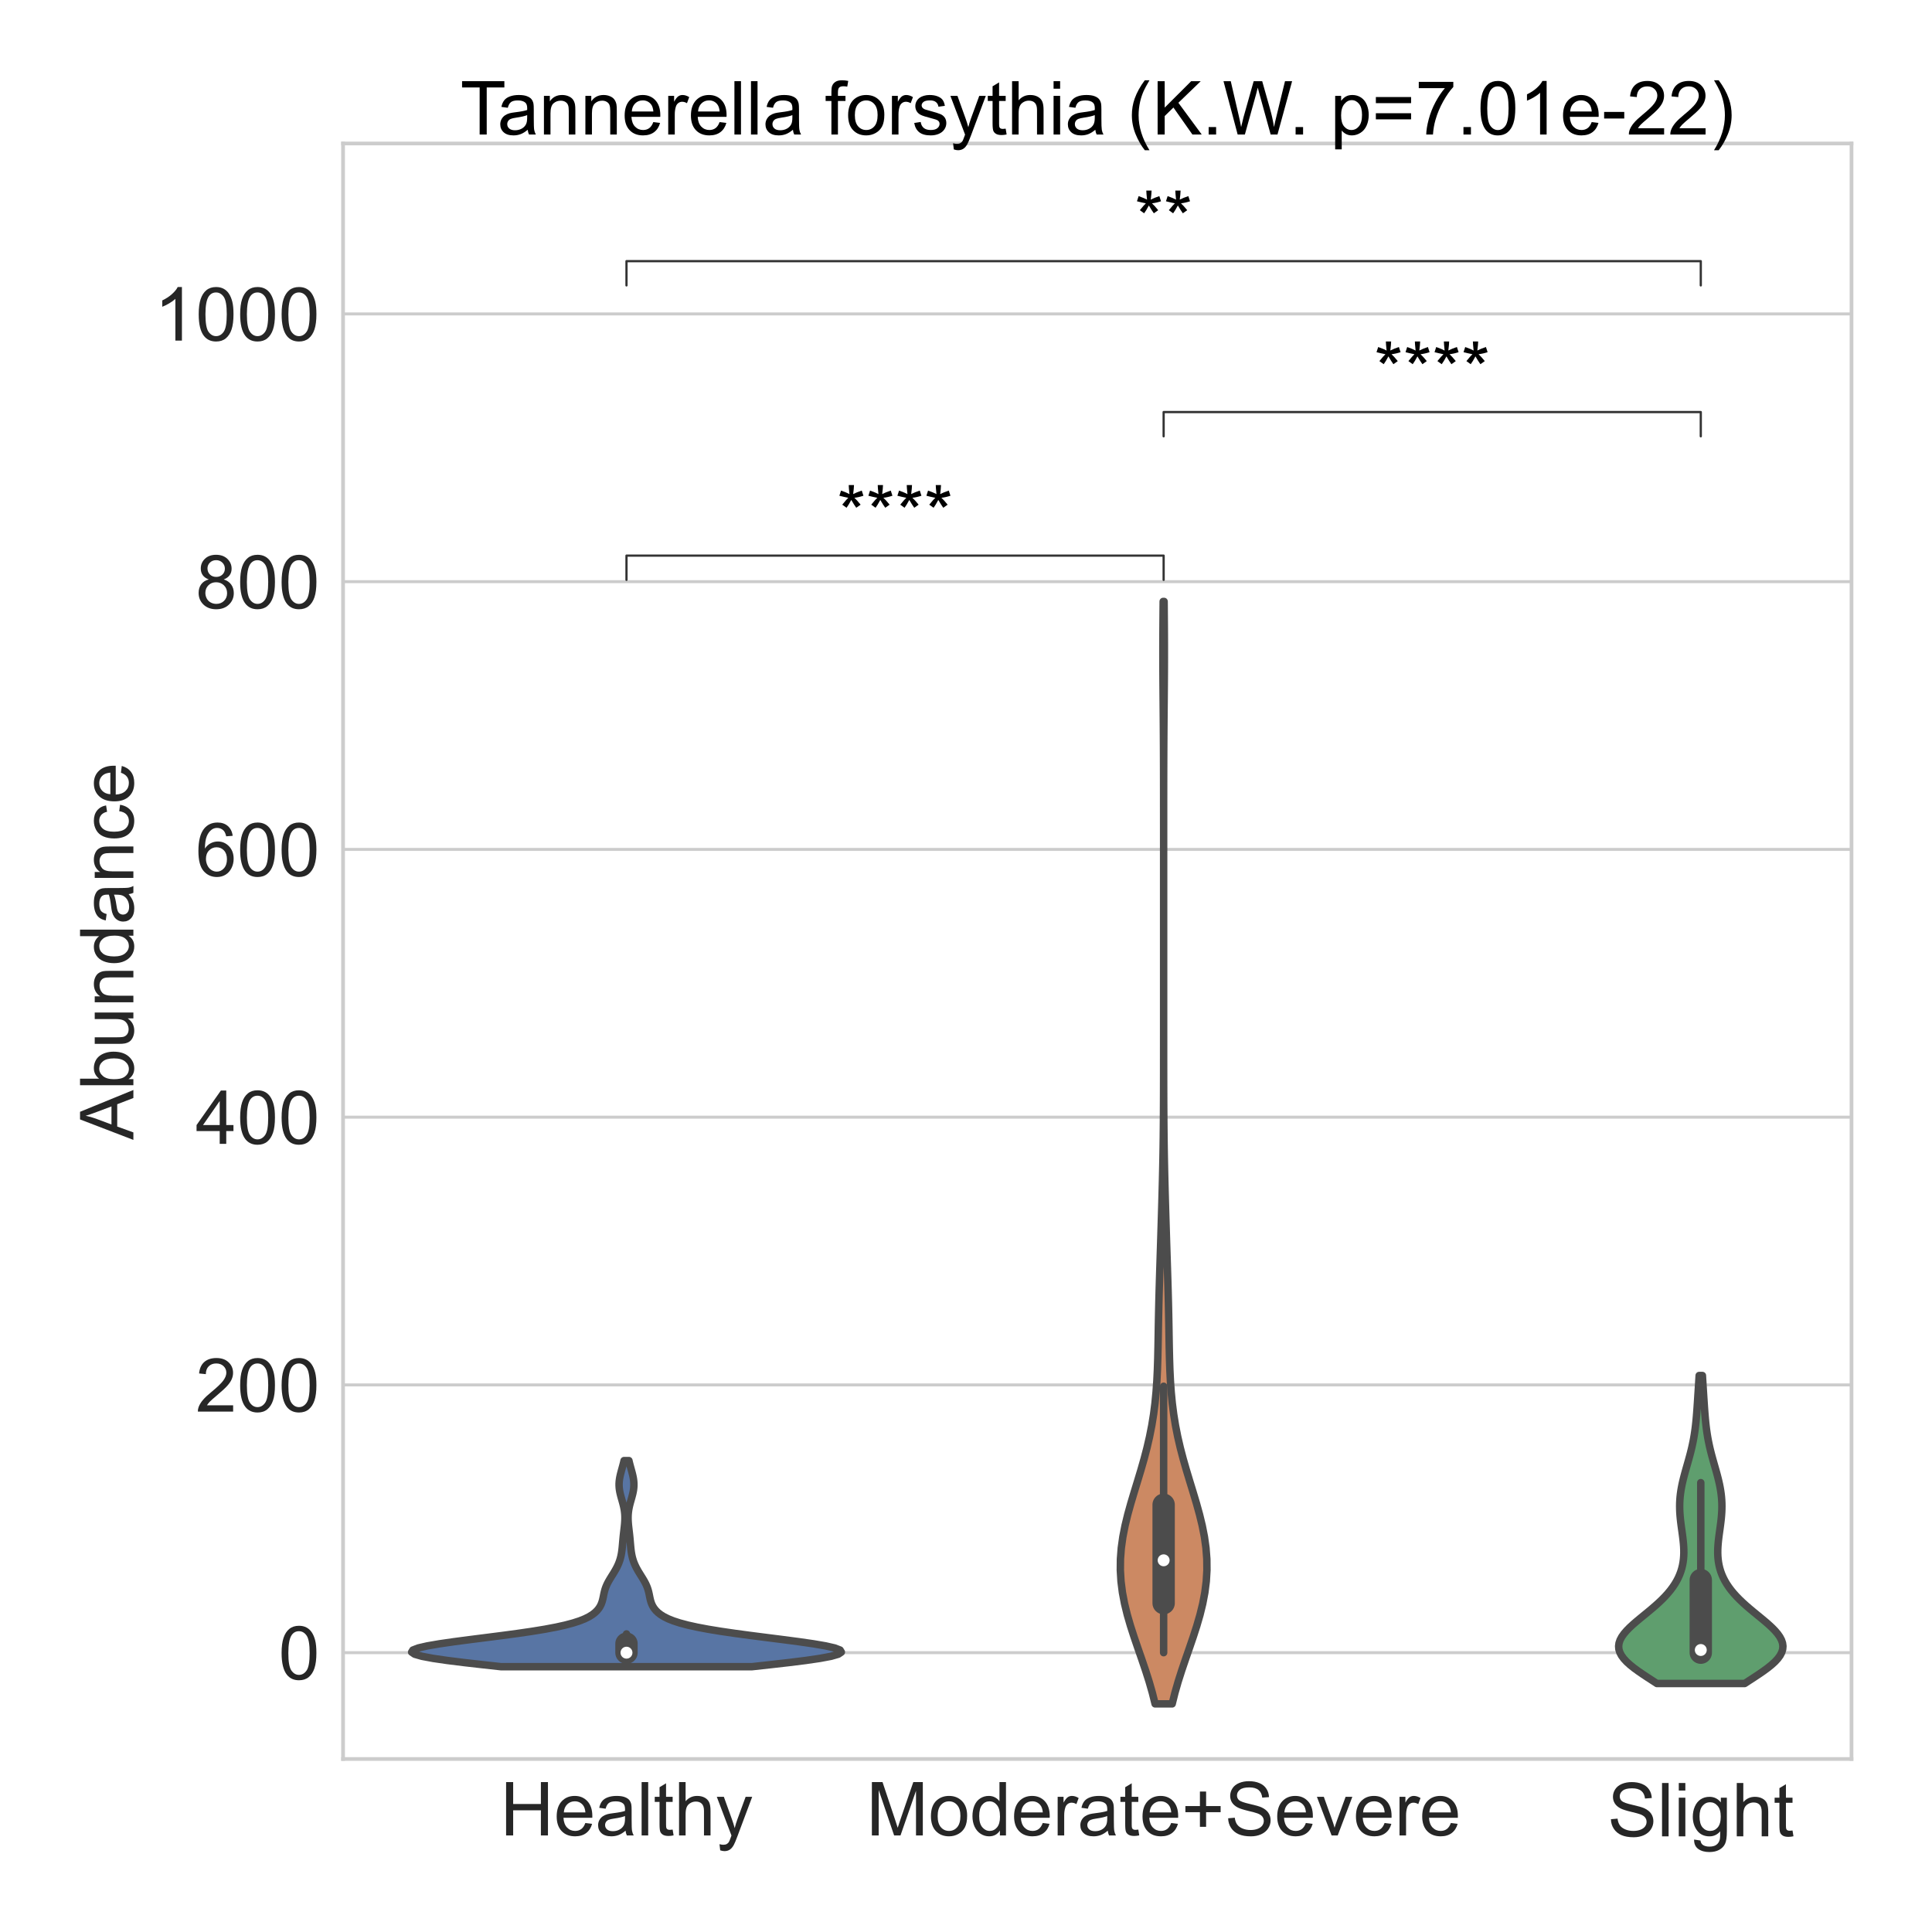 <?xml version="1.0" encoding="utf-8" standalone="no"?>
<!DOCTYPE svg PUBLIC "-//W3C//DTD SVG 1.1//EN"
  "http://www.w3.org/Graphics/SVG/1.1/DTD/svg11.dtd">
<!-- Created with matplotlib (https://matplotlib.org/) -->
<svg height="1296pt" version="1.1" viewBox="0 0 1296 1296" width="1296pt" xmlns="http://www.w3.org/2000/svg" xmlns:xlink="http://www.w3.org/1999/xlink">
 <defs>
  <style type="text/css">*{stroke-linecap:butt;stroke-linejoin:round;}</style>
 </defs>
 <g id="figure_1">
  <g id="patch_1">
   <path d="M 0 1296 
L 1296 1296 
L 1296 0 
L 0 0 
z
" style="fill:#ffffff;"/>
  </g>
  <g id="axes_1">
   <g id="patch_2">
    <path d="M 230.13 1179.94 
L 1242 1179.94 
L 1242 96.24 
L 230.13 96.24 
z
" style="fill:#ffffff;"/>
   </g>
   <g id="matplotlib.axis_1">
    <g id="xtick_1">
     <g id="text_1">
      <!-- Healthy -->
      <g style="fill:#262626;" transform="translate(335.492 1231.229)scale(0.5 -0.5)">
       <defs>
        <path d="M 8.016 0 
L 8.016 71.578 
L 17.484 71.578 
L 17.484 42.188 
L 54.688 42.188 
L 54.688 71.578 
L 64.156 71.578 
L 64.156 0 
L 54.688 0 
L 54.688 33.734 
L 17.484 33.734 
L 17.484 0 
z
" id="ArialMT-72"/>
        <path d="M 42.094 16.703 
L 51.172 15.578 
Q 49.031 7.625 43.219 3.219 
Q 37.406 -1.172 28.375 -1.172 
Q 17 -1.172 10.328 5.828 
Q 3.656 12.844 3.656 25.484 
Q 3.656 38.578 10.391 45.797 
Q 17.141 53.031 27.875 53.031 
Q 38.281 53.031 44.875 45.953 
Q 51.469 38.875 51.469 26.031 
Q 51.469 25.25 51.422 23.688 
L 12.75 23.688 
Q 13.234 15.141 17.578 10.594 
Q 21.922 6.062 28.422 6.062 
Q 33.25 6.062 36.672 8.594 
Q 40.094 11.141 42.094 16.703 
z
M 13.234 30.906 
L 42.188 30.906 
Q 41.609 37.453 38.875 40.719 
Q 34.672 45.797 27.984 45.797 
Q 21.922 45.797 17.797 41.75 
Q 13.672 37.703 13.234 30.906 
z
" id="ArialMT-101"/>
        <path d="M 40.438 6.391 
Q 35.547 2.25 31.031 0.531 
Q 26.516 -1.172 21.344 -1.172 
Q 12.797 -1.172 8.203 3 
Q 3.609 7.172 3.609 13.672 
Q 3.609 17.484 5.344 20.625 
Q 7.078 23.781 9.891 25.688 
Q 12.703 27.594 16.219 28.562 
Q 18.797 29.25 24.031 29.891 
Q 34.672 31.156 39.703 32.906 
Q 39.75 34.719 39.75 35.203 
Q 39.75 40.578 37.25 42.781 
Q 33.891 45.75 27.25 45.75 
Q 21.047 45.75 18.094 43.578 
Q 15.141 41.406 13.719 35.891 
L 5.125 37.062 
Q 6.297 42.578 8.984 45.969 
Q 11.672 49.359 16.75 51.188 
Q 21.828 53.031 28.516 53.031 
Q 35.156 53.031 39.297 51.469 
Q 43.453 49.906 45.406 47.531 
Q 47.359 45.172 48.141 41.547 
Q 48.578 39.312 48.578 33.453 
L 48.578 21.734 
Q 48.578 9.469 49.141 6.219 
Q 49.703 2.984 51.375 0 
L 42.188 0 
Q 40.828 2.734 40.438 6.391 
z
M 39.703 26.031 
Q 34.906 24.078 25.344 22.703 
Q 19.922 21.922 17.672 20.938 
Q 15.438 19.969 14.203 18.094 
Q 12.984 16.219 12.984 13.922 
Q 12.984 10.406 15.641 8.062 
Q 18.312 5.719 23.438 5.719 
Q 28.516 5.719 32.469 7.938 
Q 36.422 10.156 38.281 14.016 
Q 39.703 17 39.703 22.797 
z
" id="ArialMT-97"/>
        <path d="M 6.391 0 
L 6.391 71.578 
L 15.188 71.578 
L 15.188 0 
z
" id="ArialMT-108"/>
        <path d="M 25.781 7.859 
L 27.047 0.094 
Q 23.344 -0.688 20.406 -0.688 
Q 15.625 -0.688 12.984 0.828 
Q 10.359 2.344 9.281 4.812 
Q 8.203 7.281 8.203 15.188 
L 8.203 45.016 
L 1.766 45.016 
L 1.766 51.859 
L 8.203 51.859 
L 8.203 64.703 
L 16.938 69.969 
L 16.938 51.859 
L 25.781 51.859 
L 25.781 45.016 
L 16.938 45.016 
L 16.938 14.703 
Q 16.938 10.938 17.406 9.859 
Q 17.875 8.797 18.922 8.156 
Q 19.969 7.516 21.922 7.516 
Q 23.391 7.516 25.781 7.859 
z
" id="ArialMT-116"/>
        <path d="M 6.594 0 
L 6.594 71.578 
L 15.375 71.578 
L 15.375 45.906 
Q 21.531 53.031 30.906 53.031 
Q 36.672 53.031 40.922 50.75 
Q 45.172 48.484 47 44.484 
Q 48.828 40.484 48.828 32.859 
L 48.828 0 
L 40.047 0 
L 40.047 32.859 
Q 40.047 39.453 37.188 42.453 
Q 34.328 45.453 29.109 45.453 
Q 25.203 45.453 21.75 43.422 
Q 18.312 41.406 16.844 37.938 
Q 15.375 34.469 15.375 28.375 
L 15.375 0 
z
" id="ArialMT-104"/>
        <path d="M 6.203 -19.969 
L 5.219 -11.719 
Q 8.109 -12.5 10.25 -12.5 
Q 13.188 -12.5 14.938 -11.516 
Q 16.703 -10.547 17.828 -8.797 
Q 18.656 -7.469 20.516 -2.25 
Q 20.75 -1.516 21.297 -0.094 
L 1.609 51.859 
L 11.078 51.859 
L 21.875 21.828 
Q 23.969 16.109 25.641 9.812 
Q 27.156 15.875 29.25 21.625 
L 40.328 51.859 
L 49.125 51.859 
L 29.391 -0.875 
Q 26.219 -9.422 24.469 -12.641 
Q 22.125 -17 19.094 -19.016 
Q 16.062 -21.047 11.859 -21.047 
Q 9.328 -21.047 6.203 -19.969 
z
" id="ArialMT-121"/>
       </defs>
       <use xlink:href="#ArialMT-72"/>
       <use x="72.217" xlink:href="#ArialMT-101"/>
       <use x="127.832" xlink:href="#ArialMT-97"/>
       <use x="183.447" xlink:href="#ArialMT-108"/>
       <use x="205.664" xlink:href="#ArialMT-116"/>
       <use x="233.447" xlink:href="#ArialMT-104"/>
       <use x="289.062" xlink:href="#ArialMT-121"/>
      </g>
     </g>
    </g>
    <g id="xtick_2">
     <g id="text_2">
      <!-- Moderate+Severe -->
      <g style="fill:#262626;" transform="translate(581.162 1231.229)scale(0.5 -0.5)">
       <defs>
        <path d="M 7.422 0 
L 7.422 71.578 
L 21.688 71.578 
L 38.625 20.906 
Q 40.969 13.812 42.047 10.297 
Q 43.266 14.203 45.844 21.781 
L 62.984 71.578 
L 75.734 71.578 
L 75.734 0 
L 66.609 0 
L 66.609 59.906 
L 45.797 0 
L 37.25 0 
L 16.547 60.938 
L 16.547 0 
z
" id="ArialMT-77"/>
        <path d="M 3.328 25.922 
Q 3.328 40.328 11.328 47.266 
Q 18.016 53.031 27.641 53.031 
Q 38.328 53.031 45.109 46.016 
Q 51.906 39.016 51.906 26.656 
Q 51.906 16.656 48.906 10.906 
Q 45.906 5.172 40.156 2 
Q 34.422 -1.172 27.641 -1.172 
Q 16.75 -1.172 10.031 5.812 
Q 3.328 12.797 3.328 25.922 
z
M 12.359 25.922 
Q 12.359 15.969 16.703 11.016 
Q 21.047 6.062 27.641 6.062 
Q 34.188 6.062 38.531 11.031 
Q 42.875 16.016 42.875 26.219 
Q 42.875 35.844 38.5 40.797 
Q 34.125 45.75 27.641 45.75 
Q 21.047 45.75 16.703 40.812 
Q 12.359 35.891 12.359 25.922 
z
" id="ArialMT-111"/>
        <path d="M 40.234 0 
L 40.234 6.547 
Q 35.297 -1.172 25.734 -1.172 
Q 19.531 -1.172 14.328 2.25 
Q 9.125 5.672 6.266 11.797 
Q 3.422 17.922 3.422 25.875 
Q 3.422 33.641 6 39.969 
Q 8.594 46.297 13.766 49.656 
Q 18.953 53.031 25.344 53.031 
Q 30.031 53.031 33.688 51.047 
Q 37.359 49.078 39.656 45.906 
L 39.656 71.578 
L 48.391 71.578 
L 48.391 0 
z
M 12.453 25.875 
Q 12.453 15.922 16.641 10.984 
Q 20.844 6.062 26.562 6.062 
Q 32.328 6.062 36.344 10.766 
Q 40.375 15.484 40.375 25.141 
Q 40.375 35.797 36.266 40.766 
Q 32.172 45.75 26.172 45.75 
Q 20.312 45.75 16.375 40.969 
Q 12.453 36.188 12.453 25.875 
z
" id="ArialMT-100"/>
        <path d="M 6.5 0 
L 6.5 51.859 
L 14.406 51.859 
L 14.406 44 
Q 17.438 49.516 20 51.266 
Q 22.562 53.031 25.641 53.031 
Q 30.078 53.031 34.672 50.203 
L 31.641 42.047 
Q 28.422 43.953 25.203 43.953 
Q 22.312 43.953 20.016 42.219 
Q 17.719 40.484 16.75 37.406 
Q 15.281 32.719 15.281 27.156 
L 15.281 0 
z
" id="ArialMT-114"/>
        <path d="M 25.047 11.578 
L 25.047 31.203 
L 5.562 31.203 
L 5.562 39.406 
L 25.047 39.406 
L 25.047 58.891 
L 33.344 58.891 
L 33.344 39.406 
L 52.828 39.406 
L 52.828 31.203 
L 33.344 31.203 
L 33.344 11.578 
z
" id="ArialMT-43"/>
        <path d="M 4.5 23 
L 13.422 23.781 
Q 14.062 18.406 16.375 14.969 
Q 18.703 11.531 23.578 9.406 
Q 28.469 7.281 34.578 7.281 
Q 39.984 7.281 44.141 8.891 
Q 48.297 10.5 50.312 13.297 
Q 52.344 16.109 52.344 19.438 
Q 52.344 22.797 50.391 25.312 
Q 48.438 27.828 43.953 29.547 
Q 41.062 30.672 31.203 33.031 
Q 21.344 35.406 17.391 37.5 
Q 12.25 40.188 9.734 44.156 
Q 7.234 48.141 7.234 53.078 
Q 7.234 58.5 10.297 63.203 
Q 13.375 67.922 19.281 70.359 
Q 25.203 72.797 32.422 72.797 
Q 40.375 72.797 46.453 70.234 
Q 52.547 67.672 55.812 62.688 
Q 59.078 57.719 59.328 51.422 
L 50.25 50.734 
Q 49.516 57.516 45.281 60.984 
Q 41.062 64.453 32.812 64.453 
Q 24.219 64.453 20.281 61.297 
Q 16.359 58.156 16.359 53.719 
Q 16.359 49.859 19.141 47.359 
Q 21.875 44.875 33.422 42.266 
Q 44.969 39.656 49.266 37.703 
Q 55.516 34.812 58.484 30.391 
Q 61.469 25.984 61.469 20.219 
Q 61.469 14.5 58.203 9.438 
Q 54.938 4.391 48.797 1.578 
Q 42.672 -1.219 35.016 -1.219 
Q 25.297 -1.219 18.719 1.609 
Q 12.156 4.438 8.422 10.125 
Q 4.688 15.828 4.5 23 
z
" id="ArialMT-83"/>
        <path d="M 21 0 
L 1.266 51.859 
L 10.547 51.859 
L 21.688 20.797 
Q 23.484 15.766 25 10.359 
Q 26.172 14.453 28.266 20.219 
L 39.797 51.859 
L 48.828 51.859 
L 29.203 0 
z
" id="ArialMT-118"/>
       </defs>
       <use xlink:href="#ArialMT-77"/>
       <use x="83.301" xlink:href="#ArialMT-111"/>
       <use x="138.916" xlink:href="#ArialMT-100"/>
       <use x="194.531" xlink:href="#ArialMT-101"/>
       <use x="250.146" xlink:href="#ArialMT-114"/>
       <use x="283.447" xlink:href="#ArialMT-97"/>
       <use x="339.062" xlink:href="#ArialMT-116"/>
       <use x="366.846" xlink:href="#ArialMT-101"/>
       <use x="422.461" xlink:href="#ArialMT-43"/>
       <use x="480.859" xlink:href="#ArialMT-83"/>
       <use x="547.559" xlink:href="#ArialMT-101"/>
       <use x="603.174" xlink:href="#ArialMT-118"/>
       <use x="653.174" xlink:href="#ArialMT-101"/>
       <use x="708.789" xlink:href="#ArialMT-114"/>
       <use x="742.09" xlink:href="#ArialMT-101"/>
      </g>
     </g>
    </g>
    <g id="xtick_3">
     <g id="text_3">
      <!-- Slight -->
      <g style="fill:#262626;" transform="translate(1078.364 1231.838)scale(0.5 -0.5)">
       <defs>
        <path d="M 6.641 61.469 
L 6.641 71.578 
L 15.438 71.578 
L 15.438 61.469 
z
M 6.641 0 
L 6.641 51.859 
L 15.438 51.859 
L 15.438 0 
z
" id="ArialMT-105"/>
        <path d="M 4.984 -4.297 
L 13.531 -5.562 
Q 14.062 -9.516 16.5 -11.328 
Q 19.781 -13.766 25.438 -13.766 
Q 31.547 -13.766 34.859 -11.328 
Q 38.188 -8.891 39.359 -4.5 
Q 40.047 -1.812 39.984 6.781 
Q 34.234 0 25.641 0 
Q 14.938 0 9.078 7.719 
Q 3.219 15.438 3.219 26.219 
Q 3.219 33.641 5.906 39.906 
Q 8.594 46.188 13.688 49.609 
Q 18.797 53.031 25.688 53.031 
Q 34.859 53.031 40.828 45.609 
L 40.828 51.859 
L 48.922 51.859 
L 48.922 7.031 
Q 48.922 -5.078 46.453 -10.125 
Q 44 -15.188 38.641 -18.109 
Q 33.297 -21.047 25.484 -21.047 
Q 16.219 -21.047 10.5 -16.875 
Q 4.781 -12.703 4.984 -4.297 
z
M 12.25 26.859 
Q 12.25 16.656 16.297 11.969 
Q 20.359 7.281 26.469 7.281 
Q 32.516 7.281 36.609 11.938 
Q 40.719 16.609 40.719 26.562 
Q 40.719 36.078 36.5 40.906 
Q 32.281 45.75 26.312 45.75 
Q 20.453 45.75 16.344 40.984 
Q 12.25 36.234 12.25 26.859 
z
" id="ArialMT-103"/>
       </defs>
       <use xlink:href="#ArialMT-83"/>
       <use x="66.699" xlink:href="#ArialMT-108"/>
       <use x="88.916" xlink:href="#ArialMT-105"/>
       <use x="111.133" xlink:href="#ArialMT-103"/>
       <use x="166.748" xlink:href="#ArialMT-104"/>
       <use x="222.363" xlink:href="#ArialMT-116"/>
      </g>
     </g>
    </g>
   </g>
   <g id="matplotlib.axis_2">
    <g id="ytick_1">
     <g id="line2d_1">
      <path clip-path="url(#p5972477d5c)" d="M 230.13 1108.627 
L 1242 1108.627 
" style="fill:none;stroke:#cccccc;stroke-linecap:round;stroke-width:2;"/>
     </g>
     <g id="text_4">
      <!-- 0 -->
      <g style="fill:#262626;" transform="translate(186.825 1126.521)scale(0.5 -0.5)">
       <defs>
        <path d="M 4.156 35.297 
Q 4.156 48 6.766 55.734 
Q 9.375 63.484 14.516 67.672 
Q 19.672 71.875 27.484 71.875 
Q 33.25 71.875 37.594 69.547 
Q 41.938 67.234 44.766 62.859 
Q 47.609 58.5 49.219 52.219 
Q 50.828 45.953 50.828 35.297 
Q 50.828 22.703 48.234 14.969 
Q 45.656 7.234 40.5 3 
Q 35.359 -1.219 27.484 -1.219 
Q 17.141 -1.219 11.234 6.203 
Q 4.156 15.141 4.156 35.297 
z
M 13.188 35.297 
Q 13.188 17.672 17.312 11.828 
Q 21.438 6 27.484 6 
Q 33.547 6 37.672 11.859 
Q 41.797 17.719 41.797 35.297 
Q 41.797 52.984 37.672 58.781 
Q 33.547 64.594 27.391 64.594 
Q 21.344 64.594 17.719 59.469 
Q 13.188 52.938 13.188 35.297 
z
" id="ArialMT-48"/>
       </defs>
       <use xlink:href="#ArialMT-48"/>
      </g>
     </g>
    </g>
    <g id="ytick_2">
     <g id="line2d_2">
      <path clip-path="url(#p5972477d5c)" d="M 230.13 929.018 
L 1242 929.018 
" style="fill:none;stroke:#cccccc;stroke-linecap:round;stroke-width:2;"/>
     </g>
     <g id="text_5">
      <!-- 200 -->
      <g style="fill:#262626;" transform="translate(131.216 946.913)scale(0.5 -0.5)">
       <defs>
        <path d="M 50.344 8.453 
L 50.344 0 
L 3.031 0 
Q 2.938 3.172 4.047 6.109 
Q 5.859 10.938 9.828 15.625 
Q 13.812 20.312 21.344 26.469 
Q 33.016 36.031 37.109 41.625 
Q 41.219 47.219 41.219 52.203 
Q 41.219 57.422 37.469 61 
Q 33.734 64.594 27.734 64.594 
Q 21.391 64.594 17.578 60.781 
Q 13.766 56.984 13.719 50.25 
L 4.688 51.172 
Q 5.609 61.281 11.656 66.578 
Q 17.719 71.875 27.938 71.875 
Q 38.234 71.875 44.234 66.156 
Q 50.25 60.453 50.25 52 
Q 50.25 47.703 48.484 43.547 
Q 46.734 39.406 42.656 34.812 
Q 38.578 30.219 29.109 22.219 
Q 21.188 15.578 18.938 13.203 
Q 16.703 10.844 15.234 8.453 
z
" id="ArialMT-50"/>
       </defs>
       <use xlink:href="#ArialMT-50"/>
       <use x="55.615" xlink:href="#ArialMT-48"/>
       <use x="111.23" xlink:href="#ArialMT-48"/>
      </g>
     </g>
    </g>
    <g id="ytick_3">
     <g id="line2d_3">
      <path clip-path="url(#p5972477d5c)" d="M 230.13 749.41 
L 1242 749.41 
" style="fill:none;stroke:#cccccc;stroke-linecap:round;stroke-width:2;"/>
     </g>
     <g id="text_6">
      <!-- 400 -->
      <g style="fill:#262626;" transform="translate(131.216 767.305)scale(0.5 -0.5)">
       <defs>
        <path d="M 32.328 0 
L 32.328 17.141 
L 1.266 17.141 
L 1.266 25.203 
L 33.938 71.578 
L 41.109 71.578 
L 41.109 25.203 
L 50.781 25.203 
L 50.781 17.141 
L 41.109 17.141 
L 41.109 0 
z
M 32.328 25.203 
L 32.328 57.469 
L 9.906 25.203 
z
" id="ArialMT-52"/>
       </defs>
       <use xlink:href="#ArialMT-52"/>
       <use x="55.615" xlink:href="#ArialMT-48"/>
       <use x="111.23" xlink:href="#ArialMT-48"/>
      </g>
     </g>
    </g>
    <g id="ytick_4">
     <g id="line2d_4">
      <path clip-path="url(#p5972477d5c)" d="M 230.13 569.802 
L 1242 569.802 
" style="fill:none;stroke:#cccccc;stroke-linecap:round;stroke-width:2;"/>
     </g>
     <g id="text_7">
      <!-- 600 -->
      <g style="fill:#262626;" transform="translate(131.216 587.696)scale(0.5 -0.5)">
       <defs>
        <path d="M 49.75 54.047 
L 41.016 53.375 
Q 39.844 58.547 37.703 60.891 
Q 34.125 64.656 28.906 64.656 
Q 24.703 64.656 21.531 62.312 
Q 17.391 59.281 14.984 53.469 
Q 12.594 47.656 12.5 36.922 
Q 15.672 41.75 20.266 44.094 
Q 24.859 46.438 29.891 46.438 
Q 38.672 46.438 44.844 39.969 
Q 51.031 33.5 51.031 23.25 
Q 51.031 16.5 48.125 10.719 
Q 45.219 4.938 40.141 1.859 
Q 35.062 -1.219 28.609 -1.219 
Q 17.625 -1.219 10.688 6.859 
Q 3.766 14.938 3.766 33.5 
Q 3.766 54.25 11.422 63.672 
Q 18.109 71.875 29.438 71.875 
Q 37.891 71.875 43.281 67.141 
Q 48.688 62.406 49.75 54.047 
z
M 13.875 23.188 
Q 13.875 18.656 15.797 14.5 
Q 17.719 10.359 21.188 8.172 
Q 24.656 6 28.469 6 
Q 34.031 6 38.031 10.484 
Q 42.047 14.984 42.047 22.703 
Q 42.047 30.125 38.078 34.391 
Q 34.125 38.672 28.125 38.672 
Q 22.172 38.672 18.016 34.391 
Q 13.875 30.125 13.875 23.188 
z
" id="ArialMT-54"/>
       </defs>
       <use xlink:href="#ArialMT-54"/>
       <use x="55.615" xlink:href="#ArialMT-48"/>
       <use x="111.23" xlink:href="#ArialMT-48"/>
      </g>
     </g>
    </g>
    <g id="ytick_5">
     <g id="line2d_5">
      <path clip-path="url(#p5972477d5c)" d="M 230.13 390.193 
L 1242 390.193 
" style="fill:none;stroke:#cccccc;stroke-linecap:round;stroke-width:2;"/>
     </g>
     <g id="text_8">
      <!-- 800 -->
      <g style="fill:#262626;" transform="translate(131.216 408.088)scale(0.5 -0.5)">
       <defs>
        <path d="M 17.672 38.812 
Q 12.203 40.828 9.562 44.531 
Q 6.938 48.25 6.938 53.422 
Q 6.938 61.234 12.547 66.547 
Q 18.172 71.875 27.484 71.875 
Q 36.859 71.875 42.578 66.422 
Q 48.297 60.984 48.297 53.172 
Q 48.297 48.188 45.672 44.5 
Q 43.062 40.828 37.75 38.812 
Q 44.344 36.672 47.781 31.875 
Q 51.219 27.094 51.219 20.453 
Q 51.219 11.281 44.719 5.031 
Q 38.234 -1.219 27.641 -1.219 
Q 17.047 -1.219 10.547 5.047 
Q 4.047 11.328 4.047 20.703 
Q 4.047 27.688 7.594 32.391 
Q 11.141 37.109 17.672 38.812 
z
M 15.922 53.719 
Q 15.922 48.641 19.188 45.406 
Q 22.469 42.188 27.688 42.188 
Q 32.766 42.188 36.016 45.375 
Q 39.266 48.578 39.266 53.219 
Q 39.266 58.062 35.906 61.359 
Q 32.562 64.656 27.594 64.656 
Q 22.562 64.656 19.234 61.422 
Q 15.922 58.203 15.922 53.719 
z
M 13.094 20.656 
Q 13.094 16.891 14.875 13.375 
Q 16.656 9.859 20.172 7.922 
Q 23.688 6 27.734 6 
Q 34.031 6 38.125 10.047 
Q 42.234 14.109 42.234 20.359 
Q 42.234 26.703 38.016 30.859 
Q 33.797 35.016 27.438 35.016 
Q 21.234 35.016 17.156 30.906 
Q 13.094 26.812 13.094 20.656 
z
" id="ArialMT-56"/>
       </defs>
       <use xlink:href="#ArialMT-56"/>
       <use x="55.615" xlink:href="#ArialMT-48"/>
       <use x="111.23" xlink:href="#ArialMT-48"/>
      </g>
     </g>
    </g>
    <g id="ytick_6">
     <g id="line2d_6">
      <path clip-path="url(#p5972477d5c)" d="M 230.13 210.585 
L 1242 210.585 
" style="fill:none;stroke:#cccccc;stroke-linecap:round;stroke-width:2;"/>
     </g>
     <g id="text_9">
      <!-- 1000 -->
      <g style="fill:#262626;" transform="translate(103.411 228.479)scale(0.5 -0.5)">
       <defs>
        <path d="M 37.25 0 
L 28.469 0 
L 28.469 56 
Q 25.297 52.984 20.141 49.953 
Q 14.984 46.922 10.891 45.406 
L 10.891 53.906 
Q 18.266 57.375 23.781 62.297 
Q 29.297 67.234 31.594 71.875 
L 37.25 71.875 
z
" id="ArialMT-49"/>
       </defs>
       <use xlink:href="#ArialMT-49"/>
       <use x="55.615" xlink:href="#ArialMT-48"/>
       <use x="111.23" xlink:href="#ArialMT-48"/>
       <use x="166.846" xlink:href="#ArialMT-48"/>
      </g>
     </g>
    </g>
    <g id="text_10">
     <!-- Abundance -->
     <g style="fill:#262626;" transform="translate(89.474 764.582)rotate(-90)scale(0.5 -0.5)">
      <defs>
       <path d="M -0.141 0 
L 27.344 71.578 
L 37.547 71.578 
L 66.844 0 
L 56.062 0 
L 47.703 21.688 
L 17.781 21.688 
L 9.906 0 
z
M 20.516 29.391 
L 44.781 29.391 
L 37.312 49.219 
Q 33.891 58.25 32.234 64.062 
Q 30.859 57.172 28.375 50.391 
z
" id="ArialMT-65"/>
       <path d="M 14.703 0 
L 6.547 0 
L 6.547 71.578 
L 15.328 71.578 
L 15.328 46.047 
Q 20.906 53.031 29.547 53.031 
Q 34.328 53.031 38.594 51.094 
Q 42.875 49.172 45.625 45.672 
Q 48.391 42.188 49.953 37.25 
Q 51.516 32.328 51.516 26.703 
Q 51.516 13.375 44.922 6.094 
Q 38.328 -1.172 29.109 -1.172 
Q 19.922 -1.172 14.703 6.5 
z
M 14.594 26.312 
Q 14.594 17 17.141 12.844 
Q 21.297 6.062 28.375 6.062 
Q 34.125 6.062 38.328 11.062 
Q 42.531 16.062 42.531 25.984 
Q 42.531 36.141 38.5 40.969 
Q 34.469 45.797 28.766 45.797 
Q 23 45.797 18.797 40.797 
Q 14.594 35.797 14.594 26.312 
z
" id="ArialMT-98"/>
       <path d="M 40.578 0 
L 40.578 7.625 
Q 34.516 -1.172 24.125 -1.172 
Q 19.531 -1.172 15.547 0.578 
Q 11.578 2.344 9.641 5 
Q 7.719 7.672 6.938 11.531 
Q 6.391 14.109 6.391 19.734 
L 6.391 51.859 
L 15.188 51.859 
L 15.188 23.094 
Q 15.188 16.219 15.719 13.812 
Q 16.547 10.359 19.234 8.375 
Q 21.922 6.391 25.875 6.391 
Q 29.828 6.391 33.297 8.422 
Q 36.766 10.453 38.203 13.938 
Q 39.656 17.438 39.656 24.078 
L 39.656 51.859 
L 48.438 51.859 
L 48.438 0 
z
" id="ArialMT-117"/>
       <path d="M 6.594 0 
L 6.594 51.859 
L 14.5 51.859 
L 14.5 44.484 
Q 20.219 53.031 31 53.031 
Q 35.688 53.031 39.625 51.344 
Q 43.562 49.656 45.516 46.922 
Q 47.469 44.188 48.25 40.438 
Q 48.734 37.984 48.734 31.891 
L 48.734 0 
L 39.938 0 
L 39.938 31.547 
Q 39.938 36.922 38.906 39.578 
Q 37.891 42.234 35.281 43.812 
Q 32.672 45.406 29.156 45.406 
Q 23.531 45.406 19.453 41.844 
Q 15.375 38.281 15.375 28.328 
L 15.375 0 
z
" id="ArialMT-110"/>
       <path d="M 40.438 19 
L 49.078 17.875 
Q 47.656 8.938 41.812 3.875 
Q 35.984 -1.172 27.484 -1.172 
Q 16.844 -1.172 10.375 5.781 
Q 3.906 12.75 3.906 25.734 
Q 3.906 34.125 6.688 40.422 
Q 9.469 46.734 15.156 49.875 
Q 20.844 53.031 27.547 53.031 
Q 35.984 53.031 41.359 48.75 
Q 46.734 44.484 48.25 36.625 
L 39.703 35.297 
Q 38.484 40.531 35.375 43.156 
Q 32.281 45.797 27.875 45.797 
Q 21.234 45.797 17.078 41.031 
Q 12.938 36.281 12.938 25.984 
Q 12.938 15.531 16.938 10.797 
Q 20.953 6.062 27.391 6.062 
Q 32.562 6.062 36.031 9.234 
Q 39.5 12.406 40.438 19 
z
" id="ArialMT-99"/>
      </defs>
      <use xlink:href="#ArialMT-65"/>
      <use x="66.699" xlink:href="#ArialMT-98"/>
      <use x="122.314" xlink:href="#ArialMT-117"/>
      <use x="177.93" xlink:href="#ArialMT-110"/>
      <use x="233.545" xlink:href="#ArialMT-100"/>
      <use x="289.16" xlink:href="#ArialMT-97"/>
      <use x="344.775" xlink:href="#ArialMT-110"/>
      <use x="400.391" xlink:href="#ArialMT-99"/>
      <use x="450.391" xlink:href="#ArialMT-101"/>
     </g>
    </g>
   </g>
   <g id="PolyCollection_1">
    <defs>
     <path d="M 504.316 -177.959 
L 336.19 -177.959 
L 323.493 -179.356 
L 311.242 -180.752 
L 300.035 -182.149 
L 290.457 -183.545 
L 283.033 -184.942 
L 278.171 -186.339 
L 276.124 -187.735 
L 276.963 -189.132 
L 280.573 -190.529 
L 286.663 -191.925 
L 294.804 -193.322 
L 304.469 -194.719 
L 315.091 -196.115 
L 326.108 -197.512 
L 337.018 -198.909 
L 347.405 -200.305 
L 356.96 -201.702 
L 365.488 -203.099 
L 372.901 -204.495 
L 379.199 -205.892 
L 384.447 -207.289 
L 388.754 -208.685 
L 392.25 -210.082 
L 395.065 -211.479 
L 397.321 -212.875 
L 399.124 -214.272 
L 400.559 -215.668 
L 401.693 -217.065 
L 402.58 -218.462 
L 403.268 -219.858 
L 403.795 -221.255 
L 404.201 -222.652 
L 404.527 -224.048 
L 404.813 -225.445 
L 405.098 -226.842 
L 405.417 -228.238 
L 405.799 -229.635 
L 406.265 -231.032 
L 406.826 -232.428 
L 407.481 -233.825 
L 408.222 -235.222 
L 409.03 -236.618 
L 409.884 -238.015 
L 410.757 -239.412 
L 411.625 -240.808 
L 412.464 -242.205 
L 413.254 -243.601 
L 413.982 -244.998 
L 414.637 -246.395 
L 415.214 -247.791 
L 415.713 -249.188 
L 416.136 -250.585 
L 416.488 -251.981 
L 416.778 -253.378 
L 417.013 -254.775 
L 417.205 -256.171 
L 417.363 -257.568 
L 417.499 -258.965 
L 417.621 -260.361 
L 417.741 -261.758 
L 417.864 -263.155 
L 417.995 -264.551 
L 418.139 -265.948 
L 418.293 -267.345 
L 418.456 -268.741 
L 418.621 -270.138 
L 418.781 -271.534 
L 418.927 -272.931 
L 419.05 -274.328 
L 419.141 -275.724 
L 419.19 -277.121 
L 419.189 -278.518 
L 419.133 -279.914 
L 419.018 -281.311 
L 418.841 -282.708 
L 418.605 -284.104 
L 418.314 -285.501 
L 417.976 -286.898 
L 417.603 -288.294 
L 417.209 -289.691 
L 416.811 -291.088 
L 416.426 -292.484 
L 416.073 -293.881 
L 415.768 -295.278 
L 415.528 -296.674 
L 415.363 -298.071 
L 415.281 -299.467 
L 415.285 -300.864 
L 415.374 -302.261 
L 415.543 -303.657 
L 415.781 -305.054 
L 416.078 -306.451 
L 416.419 -307.847 
L 416.79 -309.244 
L 417.176 -310.641 
L 417.564 -312.037 
L 417.942 -313.434 
L 418.3 -314.831 
L 418.63 -316.227 
L 421.876 -316.227 
L 421.876 -316.227 
L 422.207 -314.831 
L 422.565 -313.434 
L 422.943 -312.037 
L 423.331 -310.641 
L 423.717 -309.244 
L 424.088 -307.847 
L 424.429 -306.451 
L 424.725 -305.054 
L 424.964 -303.657 
L 425.132 -302.261 
L 425.222 -300.864 
L 425.226 -299.467 
L 425.144 -298.071 
L 424.979 -296.674 
L 424.738 -295.278 
L 424.434 -293.881 
L 424.08 -292.484 
L 423.696 -291.088 
L 423.297 -289.691 
L 422.903 -288.294 
L 422.53 -286.898 
L 422.193 -285.501 
L 421.902 -284.104 
L 421.666 -282.708 
L 421.489 -281.311 
L 421.373 -279.914 
L 421.317 -278.518 
L 421.317 -277.121 
L 421.366 -275.724 
L 421.456 -274.328 
L 421.579 -272.931 
L 421.726 -271.534 
L 421.886 -270.138 
L 422.051 -268.741 
L 422.213 -267.345 
L 422.368 -265.948 
L 422.511 -264.551 
L 422.643 -263.155 
L 422.766 -261.758 
L 422.885 -260.361 
L 423.008 -258.965 
L 423.143 -257.568 
L 423.301 -256.171 
L 423.493 -254.775 
L 423.729 -253.378 
L 424.018 -251.981 
L 424.371 -250.585 
L 424.794 -249.188 
L 425.293 -247.791 
L 425.87 -246.395 
L 426.525 -244.998 
L 427.252 -243.601 
L 428.043 -242.205 
L 428.881 -240.808 
L 429.749 -239.412 
L 430.623 -238.015 
L 431.476 -236.618 
L 432.285 -235.222 
L 433.026 -233.825 
L 433.681 -232.428 
L 434.242 -231.032 
L 434.708 -229.635 
L 435.09 -228.238 
L 435.409 -226.842 
L 435.693 -225.445 
L 435.979 -224.048 
L 436.305 -222.652 
L 436.712 -221.255 
L 437.239 -219.858 
L 437.926 -218.462 
L 438.814 -217.065 
L 439.948 -215.668 
L 441.382 -214.272 
L 443.185 -212.875 
L 445.442 -211.479 
L 448.257 -210.082 
L 451.752 -208.685 
L 456.059 -207.289 
L 461.307 -205.892 
L 467.605 -204.495 
L 475.018 -203.099 
L 483.547 -201.702 
L 493.102 -200.305 
L 503.488 -198.909 
L 514.398 -197.512 
L 525.416 -196.115 
L 536.037 -194.719 
L 545.702 -193.322 
L 553.843 -191.925 
L 559.934 -190.529 
L 563.543 -189.132 
L 564.382 -187.735 
L 562.335 -186.339 
L 557.473 -184.942 
L 550.049 -183.545 
L 540.472 -182.149 
L 529.265 -180.752 
L 517.014 -179.356 
L 504.316 -177.959 
z
" id="m71ef2c6511" style="stroke:#4c4c4c;stroke-width:5;"/>
    </defs>
    <g clip-path="url(#p5972477d5c)">
     <use style="fill:#5875a4;stroke:#4c4c4c;stroke-width:5;" x="0" xlink:href="#m71ef2c6511" y="1296"/>
    </g>
   </g>
   <g id="PolyCollection_2">
    <defs>
     <path d="M 786.307 -153.036 
L 774.846 -153.036 
L 772.981 -160.505 
L 770.832 -167.975 
L 768.452 -175.445 
L 765.917 -182.915 
L 763.319 -190.385 
L 760.762 -197.855 
L 758.349 -205.324 
L 756.182 -212.794 
L 754.351 -220.264 
L 752.932 -227.734 
L 751.981 -235.204 
L 751.533 -242.674 
L 751.601 -250.143 
L 752.174 -257.613 
L 753.22 -265.083 
L 754.684 -272.553 
L 756.494 -280.023 
L 758.562 -287.492 
L 760.79 -294.962 
L 763.079 -302.432 
L 765.333 -309.902 
L 767.47 -317.372 
L 769.423 -324.842 
L 771.148 -332.311 
L 772.619 -339.781 
L 773.829 -347.251 
L 774.785 -354.721 
L 775.509 -362.191 
L 776.033 -369.661 
L 776.395 -377.13 
L 776.638 -384.6 
L 776.805 -392.07 
L 776.936 -399.54 
L 777.062 -407.01 
L 777.203 -414.479 
L 777.371 -421.949 
L 777.566 -429.419 
L 777.783 -436.889 
L 778.014 -444.359 
L 778.252 -451.829 
L 778.49 -459.298 
L 778.725 -466.768 
L 778.955 -474.238 
L 779.18 -481.708 
L 779.396 -489.178 
L 779.603 -496.648 
L 779.795 -504.117 
L 779.968 -511.587 
L 780.118 -519.057 
L 780.244 -526.527 
L 780.344 -533.997 
L 780.42 -541.466 
L 780.476 -548.936 
L 780.514 -556.406 
L 780.539 -563.876 
L 780.555 -571.346 
L 780.565 -578.816 
L 780.57 -586.285 
L 780.573 -593.755 
L 780.575 -601.225 
L 780.576 -608.695 
L 780.576 -616.165 
L 780.576 -623.635 
L 780.576 -631.104 
L 780.576 -638.574 
L 780.576 -646.044 
L 780.576 -653.514 
L 780.576 -660.984 
L 780.576 -668.453 
L 780.576 -675.923 
L 780.576 -683.393 
L 780.576 -690.863 
L 780.576 -698.333 
L 780.576 -705.803 
L 780.576 -713.272 
L 780.576 -720.742 
L 780.576 -728.212 
L 780.575 -735.682 
L 780.574 -743.152 
L 780.572 -750.622 
L 780.569 -758.091 
L 780.563 -765.561 
L 780.553 -773.031 
L 780.537 -780.501 
L 780.514 -787.971 
L 780.481 -795.44 
L 780.437 -802.91 
L 780.384 -810.38 
L 780.322 -817.85 
L 780.256 -825.32 
L 780.191 -832.79 
L 780.134 -840.259 
L 780.092 -847.729 
L 780.071 -855.199 
L 780.073 -862.669 
L 780.099 -870.139 
L 780.144 -877.609 
L 780.203 -885.078 
L 780.269 -892.548 
L 780.884 -892.548 
L 780.884 -892.548 
L 780.95 -885.078 
L 781.009 -877.609 
L 781.054 -870.139 
L 781.079 -862.669 
L 781.081 -855.199 
L 781.06 -847.729 
L 781.019 -840.259 
L 780.962 -832.79 
L 780.897 -825.32 
L 780.83 -817.85 
L 780.768 -810.38 
L 780.715 -802.91 
L 780.672 -795.44 
L 780.639 -787.971 
L 780.615 -780.501 
L 780.6 -773.031 
L 780.589 -765.561 
L 780.583 -758.091 
L 780.58 -750.622 
L 780.578 -743.152 
L 780.577 -735.682 
L 780.577 -728.212 
L 780.576 -720.742 
L 780.576 -713.272 
L 780.576 -705.803 
L 780.576 -698.333 
L 780.576 -690.863 
L 780.576 -683.393 
L 780.576 -675.923 
L 780.576 -668.453 
L 780.576 -660.984 
L 780.576 -653.514 
L 780.576 -646.044 
L 780.576 -638.574 
L 780.576 -631.104 
L 780.576 -623.635 
L 780.576 -616.165 
L 780.577 -608.695 
L 780.578 -601.225 
L 780.579 -593.755 
L 780.582 -586.285 
L 780.587 -578.816 
L 780.597 -571.346 
L 780.613 -563.876 
L 780.638 -556.406 
L 780.677 -548.936 
L 780.732 -541.466 
L 780.809 -533.997 
L 780.909 -526.527 
L 781.034 -519.057 
L 781.185 -511.587 
L 781.358 -504.117 
L 781.55 -496.648 
L 781.756 -489.178 
L 781.973 -481.708 
L 782.197 -474.238 
L 782.427 -466.768 
L 782.662 -459.298 
L 782.9 -451.829 
L 783.138 -444.359 
L 783.369 -436.889 
L 783.586 -429.419 
L 783.781 -421.949 
L 783.949 -414.479 
L 784.091 -407.01 
L 784.216 -399.54 
L 784.347 -392.07 
L 784.515 -384.6 
L 784.758 -377.13 
L 785.12 -369.661 
L 785.643 -362.191 
L 786.367 -354.721 
L 787.324 -347.251 
L 788.533 -339.781 
L 790.004 -332.311 
L 791.729 -324.842 
L 793.683 -317.372 
L 795.819 -309.902 
L 798.073 -302.432 
L 800.362 -294.962 
L 802.59 -287.492 
L 804.658 -280.023 
L 806.468 -272.553 
L 807.932 -265.083 
L 808.978 -257.613 
L 809.552 -250.143 
L 809.619 -242.674 
L 809.172 -235.204 
L 808.22 -227.734 
L 806.801 -220.264 
L 804.97 -212.794 
L 802.803 -205.324 
L 800.391 -197.855 
L 797.833 -190.385 
L 795.235 -182.915 
L 792.7 -175.445 
L 790.32 -167.975 
L 788.171 -160.505 
L 786.307 -153.036 
z
" id="m9fa8248bf8" style="stroke:#4c4c4c;stroke-width:5;"/>
    </defs>
    <g clip-path="url(#p5972477d5c)">
     <use style="fill:#cc8963;stroke:#4c4c4c;stroke-width:5;" x="0" xlink:href="#m9fa8248bf8" y="1296"/>
    </g>
   </g>
   <g id="PolyCollection_3">
    <defs>
     <path d="M 1170.332 -166.688 
L 1111.467 -166.688 
L 1108.261 -168.775 
L 1105.05 -170.862 
L 1101.897 -172.949 
L 1098.866 -175.036 
L 1096.022 -177.123 
L 1093.427 -179.21 
L 1091.141 -181.297 
L 1089.215 -183.384 
L 1087.692 -185.471 
L 1086.604 -187.558 
L 1085.968 -189.645 
L 1085.792 -191.732 
L 1086.069 -193.819 
L 1086.778 -195.906 
L 1087.89 -197.993 
L 1089.365 -200.08 
L 1091.155 -202.167 
L 1093.207 -204.254 
L 1095.465 -206.341 
L 1097.874 -208.428 
L 1100.378 -210.514 
L 1102.927 -212.601 
L 1105.473 -214.688 
L 1107.975 -216.775 
L 1110.398 -218.862 
L 1112.715 -220.949 
L 1114.902 -223.036 
L 1116.945 -225.123 
L 1118.831 -227.21 
L 1120.555 -229.297 
L 1122.113 -231.384 
L 1123.506 -233.471 
L 1124.737 -235.558 
L 1125.81 -237.645 
L 1126.731 -239.732 
L 1127.505 -241.819 
L 1128.141 -243.906 
L 1128.646 -245.993 
L 1129.028 -248.08 
L 1129.296 -250.167 
L 1129.459 -252.254 
L 1129.526 -254.341 
L 1129.508 -256.428 
L 1129.416 -258.515 
L 1129.261 -260.602 
L 1129.054 -262.689 
L 1128.808 -264.776 
L 1128.535 -266.863 
L 1128.248 -268.95 
L 1127.957 -271.037 
L 1127.675 -273.124 
L 1127.414 -275.211 
L 1127.182 -277.298 
L 1126.991 -279.385 
L 1126.847 -281.471 
L 1126.758 -283.558 
L 1126.728 -285.645 
L 1126.763 -287.732 
L 1126.865 -289.819 
L 1127.034 -291.906 
L 1127.269 -293.993 
L 1127.569 -296.08 
L 1127.929 -298.167 
L 1128.344 -300.254 
L 1128.809 -302.341 
L 1129.317 -304.428 
L 1129.859 -306.515 
L 1130.427 -308.602 
L 1131.012 -310.689 
L 1131.607 -312.776 
L 1132.201 -314.863 
L 1132.789 -316.95 
L 1133.361 -319.037 
L 1133.913 -321.124 
L 1134.437 -323.211 
L 1134.931 -325.298 
L 1135.391 -327.385 
L 1135.815 -329.472 
L 1136.202 -331.559 
L 1136.552 -333.646 
L 1136.868 -335.733 
L 1137.15 -337.82 
L 1137.402 -339.907 
L 1137.627 -341.994 
L 1137.829 -344.081 
L 1138.012 -346.168 
L 1138.18 -348.255 
L 1138.335 -350.342 
L 1138.482 -352.428 
L 1138.623 -354.515 
L 1138.76 -356.602 
L 1138.895 -358.689 
L 1139.029 -360.776 
L 1139.162 -362.863 
L 1139.295 -364.95 
L 1139.427 -367.037 
L 1139.557 -369.124 
L 1139.685 -371.211 
L 1139.81 -373.298 
L 1141.989 -373.298 
L 1141.989 -373.298 
L 1142.113 -371.211 
L 1142.241 -369.124 
L 1142.371 -367.037 
L 1142.503 -364.95 
L 1142.636 -362.863 
L 1142.77 -360.776 
L 1142.904 -358.689 
L 1143.038 -356.602 
L 1143.175 -354.515 
L 1143.316 -352.428 
L 1143.463 -350.342 
L 1143.618 -348.255 
L 1143.786 -346.168 
L 1143.969 -344.081 
L 1144.171 -341.994 
L 1144.396 -339.907 
L 1144.648 -337.82 
L 1144.931 -335.733 
L 1145.246 -333.646 
L 1145.596 -331.559 
L 1145.983 -329.472 
L 1146.407 -327.385 
L 1146.867 -325.298 
L 1147.361 -323.211 
L 1147.885 -321.124 
L 1148.437 -319.037 
L 1149.009 -316.95 
L 1149.597 -314.863 
L 1150.192 -312.776 
L 1150.786 -310.689 
L 1151.371 -308.602 
L 1151.939 -306.515 
L 1152.481 -304.428 
L 1152.989 -302.341 
L 1153.454 -300.254 
L 1153.869 -298.167 
L 1154.23 -296.08 
L 1154.529 -293.993 
L 1154.764 -291.906 
L 1154.933 -289.819 
L 1155.035 -287.732 
L 1155.07 -285.645 
L 1155.041 -283.558 
L 1154.951 -281.471 
L 1154.807 -279.385 
L 1154.616 -277.298 
L 1154.384 -275.211 
L 1154.123 -273.124 
L 1153.841 -271.037 
L 1153.551 -268.95 
L 1153.263 -266.863 
L 1152.99 -264.776 
L 1152.744 -262.689 
L 1152.537 -260.602 
L 1152.382 -258.515 
L 1152.29 -256.428 
L 1152.272 -254.341 
L 1152.339 -252.254 
L 1152.502 -250.167 
L 1152.77 -248.08 
L 1153.152 -245.993 
L 1153.657 -243.906 
L 1154.293 -241.819 
L 1155.068 -239.732 
L 1155.988 -237.645 
L 1157.061 -235.558 
L 1158.292 -233.471 
L 1159.685 -231.384 
L 1161.244 -229.297 
L 1162.967 -227.21 
L 1164.853 -225.123 
L 1166.896 -223.036 
L 1169.083 -220.949 
L 1171.4 -218.862 
L 1173.823 -216.775 
L 1176.326 -214.688 
L 1178.871 -212.601 
L 1181.42 -210.514 
L 1183.924 -208.428 
L 1186.333 -206.341 
L 1188.591 -204.254 
L 1190.643 -202.167 
L 1192.433 -200.08 
L 1193.908 -197.993 
L 1195.02 -195.906 
L 1195.729 -193.819 
L 1196.006 -191.732 
L 1195.83 -189.645 
L 1195.194 -187.558 
L 1194.106 -185.471 
L 1192.583 -183.384 
L 1190.657 -181.297 
L 1188.371 -179.21 
L 1185.777 -177.123 
L 1182.932 -175.036 
L 1179.901 -172.949 
L 1176.748 -170.862 
L 1173.538 -168.775 
L 1170.332 -166.688 
z
" id="mc01ec328ce" style="stroke:#4c4c4c;stroke-width:5;"/>
    </defs>
    <g clip-path="url(#p5972477d5c)">
     <use style="fill:#5f9e6e;stroke:#4c4c4c;stroke-width:5;" x="0" xlink:href="#mc01ec328ce" y="1296"/>
    </g>
   </g>
   <g id="line2d_7">
    <path clip-path="url(#p5972477d5c)" d="M 420.253 1108.627 
L 420.253 1096.054 
" style="fill:none;stroke:#4c4c4c;stroke-linecap:round;stroke-width:5;"/>
   </g>
   <g id="line2d_8">
    <path clip-path="url(#p5972477d5c)" d="M 420.253 1108.627 
L 420.253 1102.565 
" style="fill:none;stroke:#4c4c4c;stroke-linecap:round;stroke-width:15;"/>
   </g>
   <g id="line2d_9">
    <path clip-path="url(#p5972477d5c)" d="M 780.576 1108.627 
L 780.576 929.916 
" style="fill:none;stroke:#4c4c4c;stroke-linecap:round;stroke-width:5;"/>
   </g>
   <g id="line2d_10">
    <path clip-path="url(#p5972477d5c)" d="M 780.576 1075.399 
L 780.576 1009.393 
" style="fill:none;stroke:#4c4c4c;stroke-linecap:round;stroke-width:15;"/>
   </g>
   <g id="line2d_11">
    <path clip-path="url(#p5972477d5c)" d="M 1140.899 1108.627 
L 1140.899 994.575 
" style="fill:none;stroke:#4c4c4c;stroke-linecap:round;stroke-width:5;"/>
   </g>
   <g id="line2d_12">
    <path clip-path="url(#p5972477d5c)" d="M 1140.899 1108.627 
L 1140.899 1059.908 
" style="fill:none;stroke:#4c4c4c;stroke-linecap:round;stroke-width:15;"/>
   </g>
   <g id="line2d_13">
    <path clip-path="url(#p5972477d5c)" d="M 420.253 388.982 
L 420.253 372.712 
L 780.576 372.712 
L 780.576 388.982 
" style="fill:none;stroke:#333333;stroke-linecap:round;stroke-width:1.5;"/>
   </g>
   <g id="line2d_14">
    <path clip-path="url(#p5972477d5c)" d="M 780.576 292.678 
L 780.576 276.408 
L 1140.899 276.408 
L 1140.899 292.678 
" style="fill:none;stroke:#333333;stroke-linecap:round;stroke-width:1.5;"/>
   </g>
   <g id="line2d_15">
    <path clip-path="url(#p5972477d5c)" d="M 420.253 191.452 
L 420.253 175.183 
L 1140.899 175.183 
L 1140.899 191.452 
" style="fill:none;stroke:#333333;stroke-linecap:round;stroke-width:1.5;"/>
   </g>
   <g id="patch_3">
    <path d="M 230.13 1179.94 
L 230.13 96.24 
" style="fill:none;stroke:#cccccc;stroke-linecap:square;stroke-linejoin:miter;stroke-width:2.5;"/>
   </g>
   <g id="patch_4">
    <path d="M 1242 1179.94 
L 1242 96.24 
" style="fill:none;stroke:#cccccc;stroke-linecap:square;stroke-linejoin:miter;stroke-width:2.5;"/>
   </g>
   <g id="patch_5">
    <path d="M 230.13 1179.94 
L 1242 1179.94 
" style="fill:none;stroke:#cccccc;stroke-linecap:square;stroke-linejoin:miter;stroke-width:2.5;"/>
   </g>
   <g id="patch_6">
    <path d="M 230.13 96.24 
L 1242 96.24 
" style="fill:none;stroke:#cccccc;stroke-linecap:square;stroke-linejoin:miter;stroke-width:2.5;"/>
   </g>
   <g id="PathCollection_1">
    <defs>
     <path d="M 0 5 
C 1.326 5 2.598 4.473 3.536 3.536 
C 4.473 2.598 5 1.326 5 0 
C 5 -1.326 4.473 -2.598 3.536 -3.536 
C 2.598 -4.473 1.326 -5 0 -5 
C -1.326 -5 -2.598 -4.473 -3.536 -3.536 
C -4.473 -2.598 -5 -1.326 -5 0 
C -5 1.326 -4.473 2.598 -3.536 3.536 
C -2.598 4.473 -1.326 5 0 5 
z
" id="m5bff03ae4a" style="stroke:#4c4c4c;stroke-width:2;"/>
    </defs>
    <g clip-path="url(#p5972477d5c)">
     <use style="fill:#ffffff;stroke:#4c4c4c;stroke-width:2;" x="420.253" xlink:href="#m5bff03ae4a" y="1108.627"/>
    </g>
   </g>
   <g id="PathCollection_2">
    <g clip-path="url(#p5972477d5c)">
     <use style="fill:#ffffff;stroke:#4c4c4c;stroke-width:2;" x="780.576" xlink:href="#m5bff03ae4a" y="1046.662"/>
    </g>
   </g>
   <g id="PathCollection_3">
    <g clip-path="url(#p5972477d5c)">
     <use style="fill:#ffffff;stroke:#4c4c4c;stroke-width:2;" x="1140.899" xlink:href="#m5bff03ae4a" y="1106.831"/>
    </g>
   </g>
   <g id="text_11">
    <!-- **** -->
    <g transform="translate(561.493 361.775)scale(0.5 -0.5)">
     <defs>
      <path d="M 3.125 58.453 
L 5.375 65.375 
Q 13.141 62.641 16.656 60.641 
Q 15.719 69.484 15.672 72.797 
L 22.75 72.797 
Q 22.609 67.969 21.625 60.688 
Q 26.656 63.234 33.156 65.375 
L 35.406 58.453 
Q 29.203 56.391 23.25 55.719 
Q 26.219 53.125 31.641 46.484 
L 25.781 42.328 
Q 22.953 46.188 19.094 52.828 
Q 15.484 45.953 12.75 42.328 
L 6.984 46.484 
Q 12.641 53.469 15.094 55.719 
Q 8.797 56.938 3.125 58.453 
z
" id="ArialMT-42"/>
     </defs>
     <use xlink:href="#ArialMT-42"/>
     <use x="38.916" xlink:href="#ArialMT-42"/>
     <use x="77.832" xlink:href="#ArialMT-42"/>
     <use x="116.748" xlink:href="#ArialMT-42"/>
    </g>
   </g>
   <g id="text_12">
    <!-- **** -->
    <g transform="translate(921.816 265.471)scale(0.5 -0.5)">
     <use xlink:href="#ArialMT-42"/>
     <use x="38.916" xlink:href="#ArialMT-42"/>
     <use x="77.832" xlink:href="#ArialMT-42"/>
     <use x="116.748" xlink:href="#ArialMT-42"/>
    </g>
   </g>
   <g id="text_13">
    <!-- ** -->
    <g transform="translate(761.115 164.245)scale(0.5 -0.5)">
     <use xlink:href="#ArialMT-42"/>
     <use x="38.916" xlink:href="#ArialMT-42"/>
    </g>
   </g>
   <g id="text_14">
    <!-- Tannerella forsythia (K.W. p=7.01e-22) -->
    <g transform="translate(308.792 90.24)scale(0.5 -0.5)">
     <defs>
      <path d="M 25.922 0 
L 25.922 63.141 
L 2.344 63.141 
L 2.344 71.578 
L 59.078 71.578 
L 59.078 63.141 
L 35.406 63.141 
L 35.406 0 
z
" id="ArialMT-84"/>
      <path id="ArialMT-32"/>
      <path d="M 8.688 0 
L 8.688 45.016 
L 0.922 45.016 
L 0.922 51.859 
L 8.688 51.859 
L 8.688 57.375 
Q 8.688 62.594 9.625 65.141 
Q 10.891 68.562 14.078 70.672 
Q 17.281 72.797 23.047 72.797 
Q 26.766 72.797 31.25 71.922 
L 29.938 64.266 
Q 27.203 64.75 24.75 64.75 
Q 20.75 64.75 19.094 63.031 
Q 17.438 61.328 17.438 56.641 
L 17.438 51.859 
L 27.547 51.859 
L 27.547 45.016 
L 17.438 45.016 
L 17.438 0 
z
" id="ArialMT-102"/>
      <path d="M 3.078 15.484 
L 11.766 16.844 
Q 12.5 11.625 15.844 8.844 
Q 19.188 6.062 25.203 6.062 
Q 31.25 6.062 34.172 8.516 
Q 37.109 10.984 37.109 14.312 
Q 37.109 17.281 34.516 19 
Q 32.719 20.172 25.531 21.969 
Q 15.875 24.422 12.141 26.203 
Q 8.406 27.984 6.469 31.125 
Q 4.547 34.281 4.547 38.094 
Q 4.547 41.547 6.125 44.5 
Q 7.719 47.469 10.453 49.422 
Q 12.5 50.922 16.031 51.969 
Q 19.578 53.031 23.641 53.031 
Q 29.734 53.031 34.344 51.266 
Q 38.969 49.516 41.156 46.5 
Q 43.359 43.5 44.188 38.484 
L 35.594 37.312 
Q 35.016 41.312 32.203 43.547 
Q 29.391 45.797 24.266 45.797 
Q 18.219 45.797 15.625 43.797 
Q 13.031 41.797 13.031 39.109 
Q 13.031 37.406 14.109 36.031 
Q 15.188 34.625 17.484 33.688 
Q 18.797 33.203 25.25 31.453 
Q 34.578 28.953 38.25 27.359 
Q 41.938 25.781 44.031 22.75 
Q 46.141 19.734 46.141 15.234 
Q 46.141 10.844 43.578 6.953 
Q 41.016 3.078 36.172 0.953 
Q 31.344 -1.172 25.25 -1.172 
Q 15.141 -1.172 9.844 3.031 
Q 4.547 7.234 3.078 15.484 
z
" id="ArialMT-115"/>
      <path d="M 23.391 -21.047 
Q 16.109 -11.859 11.078 0.438 
Q 6.062 12.75 6.062 25.922 
Q 6.062 37.547 9.812 48.188 
Q 14.203 60.547 23.391 72.797 
L 29.688 72.797 
Q 23.781 62.641 21.875 58.297 
Q 18.891 51.562 17.188 44.234 
Q 15.094 35.109 15.094 25.875 
Q 15.094 2.391 29.688 -21.047 
z
" id="ArialMT-40"/>
      <path d="M 7.328 0 
L 7.328 71.578 
L 16.797 71.578 
L 16.797 36.078 
L 52.344 71.578 
L 65.188 71.578 
L 35.156 42.578 
L 66.5 0 
L 54 0 
L 28.516 36.234 
L 16.797 24.812 
L 16.797 0 
z
" id="ArialMT-75"/>
      <path d="M 9.078 0 
L 9.078 10.016 
L 19.094 10.016 
L 19.094 0 
z
" id="ArialMT-46"/>
      <path d="M 20.219 0 
L 1.219 71.578 
L 10.938 71.578 
L 21.828 24.656 
Q 23.578 17.281 24.859 10.016 
Q 27.594 21.484 28.078 23.25 
L 41.703 71.578 
L 53.125 71.578 
L 63.375 35.359 
Q 67.234 21.875 68.953 10.016 
Q 70.312 16.797 72.516 25.594 
L 83.734 71.578 
L 93.266 71.578 
L 73.641 0 
L 64.5 0 
L 49.422 54.547 
Q 47.516 61.375 47.172 62.938 
Q 46.047 58.016 45.062 54.547 
L 29.891 0 
z
" id="ArialMT-87"/>
      <path d="M 6.594 -19.875 
L 6.594 51.859 
L 14.594 51.859 
L 14.594 45.125 
Q 17.438 49.078 21 51.047 
Q 24.562 53.031 29.641 53.031 
Q 36.281 53.031 41.359 49.609 
Q 46.438 46.188 49.016 39.953 
Q 51.609 33.734 51.609 26.312 
Q 51.609 18.359 48.75 11.984 
Q 45.906 5.609 40.453 2.219 
Q 35.016 -1.172 29 -1.172 
Q 24.609 -1.172 21.109 0.688 
Q 17.625 2.547 15.375 5.375 
L 15.375 -19.875 
z
M 14.547 25.641 
Q 14.547 15.625 18.594 10.844 
Q 22.656 6.062 28.422 6.062 
Q 34.281 6.062 38.453 11.016 
Q 42.625 15.969 42.625 26.375 
Q 42.625 36.281 38.547 41.203 
Q 34.469 46.141 28.812 46.141 
Q 23.188 46.141 18.859 40.891 
Q 14.547 35.641 14.547 25.641 
z
" id="ArialMT-112"/>
      <path d="M 52.828 42.094 
L 5.562 42.094 
L 5.562 50.297 
L 52.828 50.297 
z
M 52.828 20.359 
L 5.562 20.359 
L 5.562 28.562 
L 52.828 28.562 
z
" id="ArialMT-61"/>
      <path d="M 4.734 62.203 
L 4.734 70.656 
L 51.078 70.656 
L 51.078 63.812 
Q 44.234 56.547 37.516 44.484 
Q 30.812 32.422 27.156 19.672 
Q 24.516 10.688 23.781 0 
L 14.75 0 
Q 14.891 8.453 18.062 20.406 
Q 21.234 32.375 27.172 43.484 
Q 33.109 54.594 39.797 62.203 
z
" id="ArialMT-55"/>
      <path d="M 3.172 21.484 
L 3.172 30.328 
L 30.172 30.328 
L 30.172 21.484 
z
" id="ArialMT-45"/>
      <path d="M 12.359 -21.047 
L 6.062 -21.047 
Q 20.656 2.391 20.656 25.875 
Q 20.656 35.062 18.562 44.094 
Q 16.891 51.422 13.922 58.156 
Q 12.016 62.547 6.062 72.797 
L 12.359 72.797 
Q 21.531 60.547 25.922 48.188 
Q 29.688 37.547 29.688 25.922 
Q 29.688 12.75 24.625 0.438 
Q 19.578 -11.859 12.359 -21.047 
z
" id="ArialMT-41"/>
     </defs>
     <use xlink:href="#ArialMT-84"/>
     <use x="49.959" xlink:href="#ArialMT-97"/>
     <use x="105.574" xlink:href="#ArialMT-110"/>
     <use x="161.189" xlink:href="#ArialMT-110"/>
     <use x="216.805" xlink:href="#ArialMT-101"/>
     <use x="272.42" xlink:href="#ArialMT-114"/>
     <use x="305.721" xlink:href="#ArialMT-101"/>
     <use x="361.336" xlink:href="#ArialMT-108"/>
     <use x="383.553" xlink:href="#ArialMT-108"/>
     <use x="405.77" xlink:href="#ArialMT-97"/>
     <use x="461.385" xlink:href="#ArialMT-32"/>
     <use x="489.168" xlink:href="#ArialMT-102"/>
     <use x="516.951" xlink:href="#ArialMT-111"/>
     <use x="572.566" xlink:href="#ArialMT-114"/>
     <use x="605.867" xlink:href="#ArialMT-115"/>
     <use x="655.867" xlink:href="#ArialMT-121"/>
     <use x="705.867" xlink:href="#ArialMT-116"/>
     <use x="733.65" xlink:href="#ArialMT-104"/>
     <use x="789.266" xlink:href="#ArialMT-105"/>
     <use x="811.482" xlink:href="#ArialMT-97"/>
     <use x="867.098" xlink:href="#ArialMT-32"/>
     <use x="894.881" xlink:href="#ArialMT-40"/>
     <use x="928.182" xlink:href="#ArialMT-75"/>
     <use x="994.881" xlink:href="#ArialMT-46"/>
     <use x="1022.664" xlink:href="#ArialMT-87"/>
     <use x="1111.549" xlink:href="#ArialMT-46"/>
     <use x="1139.332" xlink:href="#ArialMT-32"/>
     <use x="1167.115" xlink:href="#ArialMT-112"/>
     <use x="1222.73" xlink:href="#ArialMT-61"/>
     <use x="1281.129" xlink:href="#ArialMT-55"/>
     <use x="1336.744" xlink:href="#ArialMT-46"/>
     <use x="1364.527" xlink:href="#ArialMT-48"/>
     <use x="1420.143" xlink:href="#ArialMT-49"/>
     <use x="1475.758" xlink:href="#ArialMT-101"/>
     <use x="1531.373" xlink:href="#ArialMT-45"/>
     <use x="1564.674" xlink:href="#ArialMT-50"/>
     <use x="1620.289" xlink:href="#ArialMT-50"/>
     <use x="1675.904" xlink:href="#ArialMT-41"/>
    </g>
   </g>
  </g>
 </g>
 <defs>
  <clipPath id="p5972477d5c">
   <rect height="1083.7" width="1011.87" x="230.13" y="96.24"/>
  </clipPath>
 </defs>
</svg>
